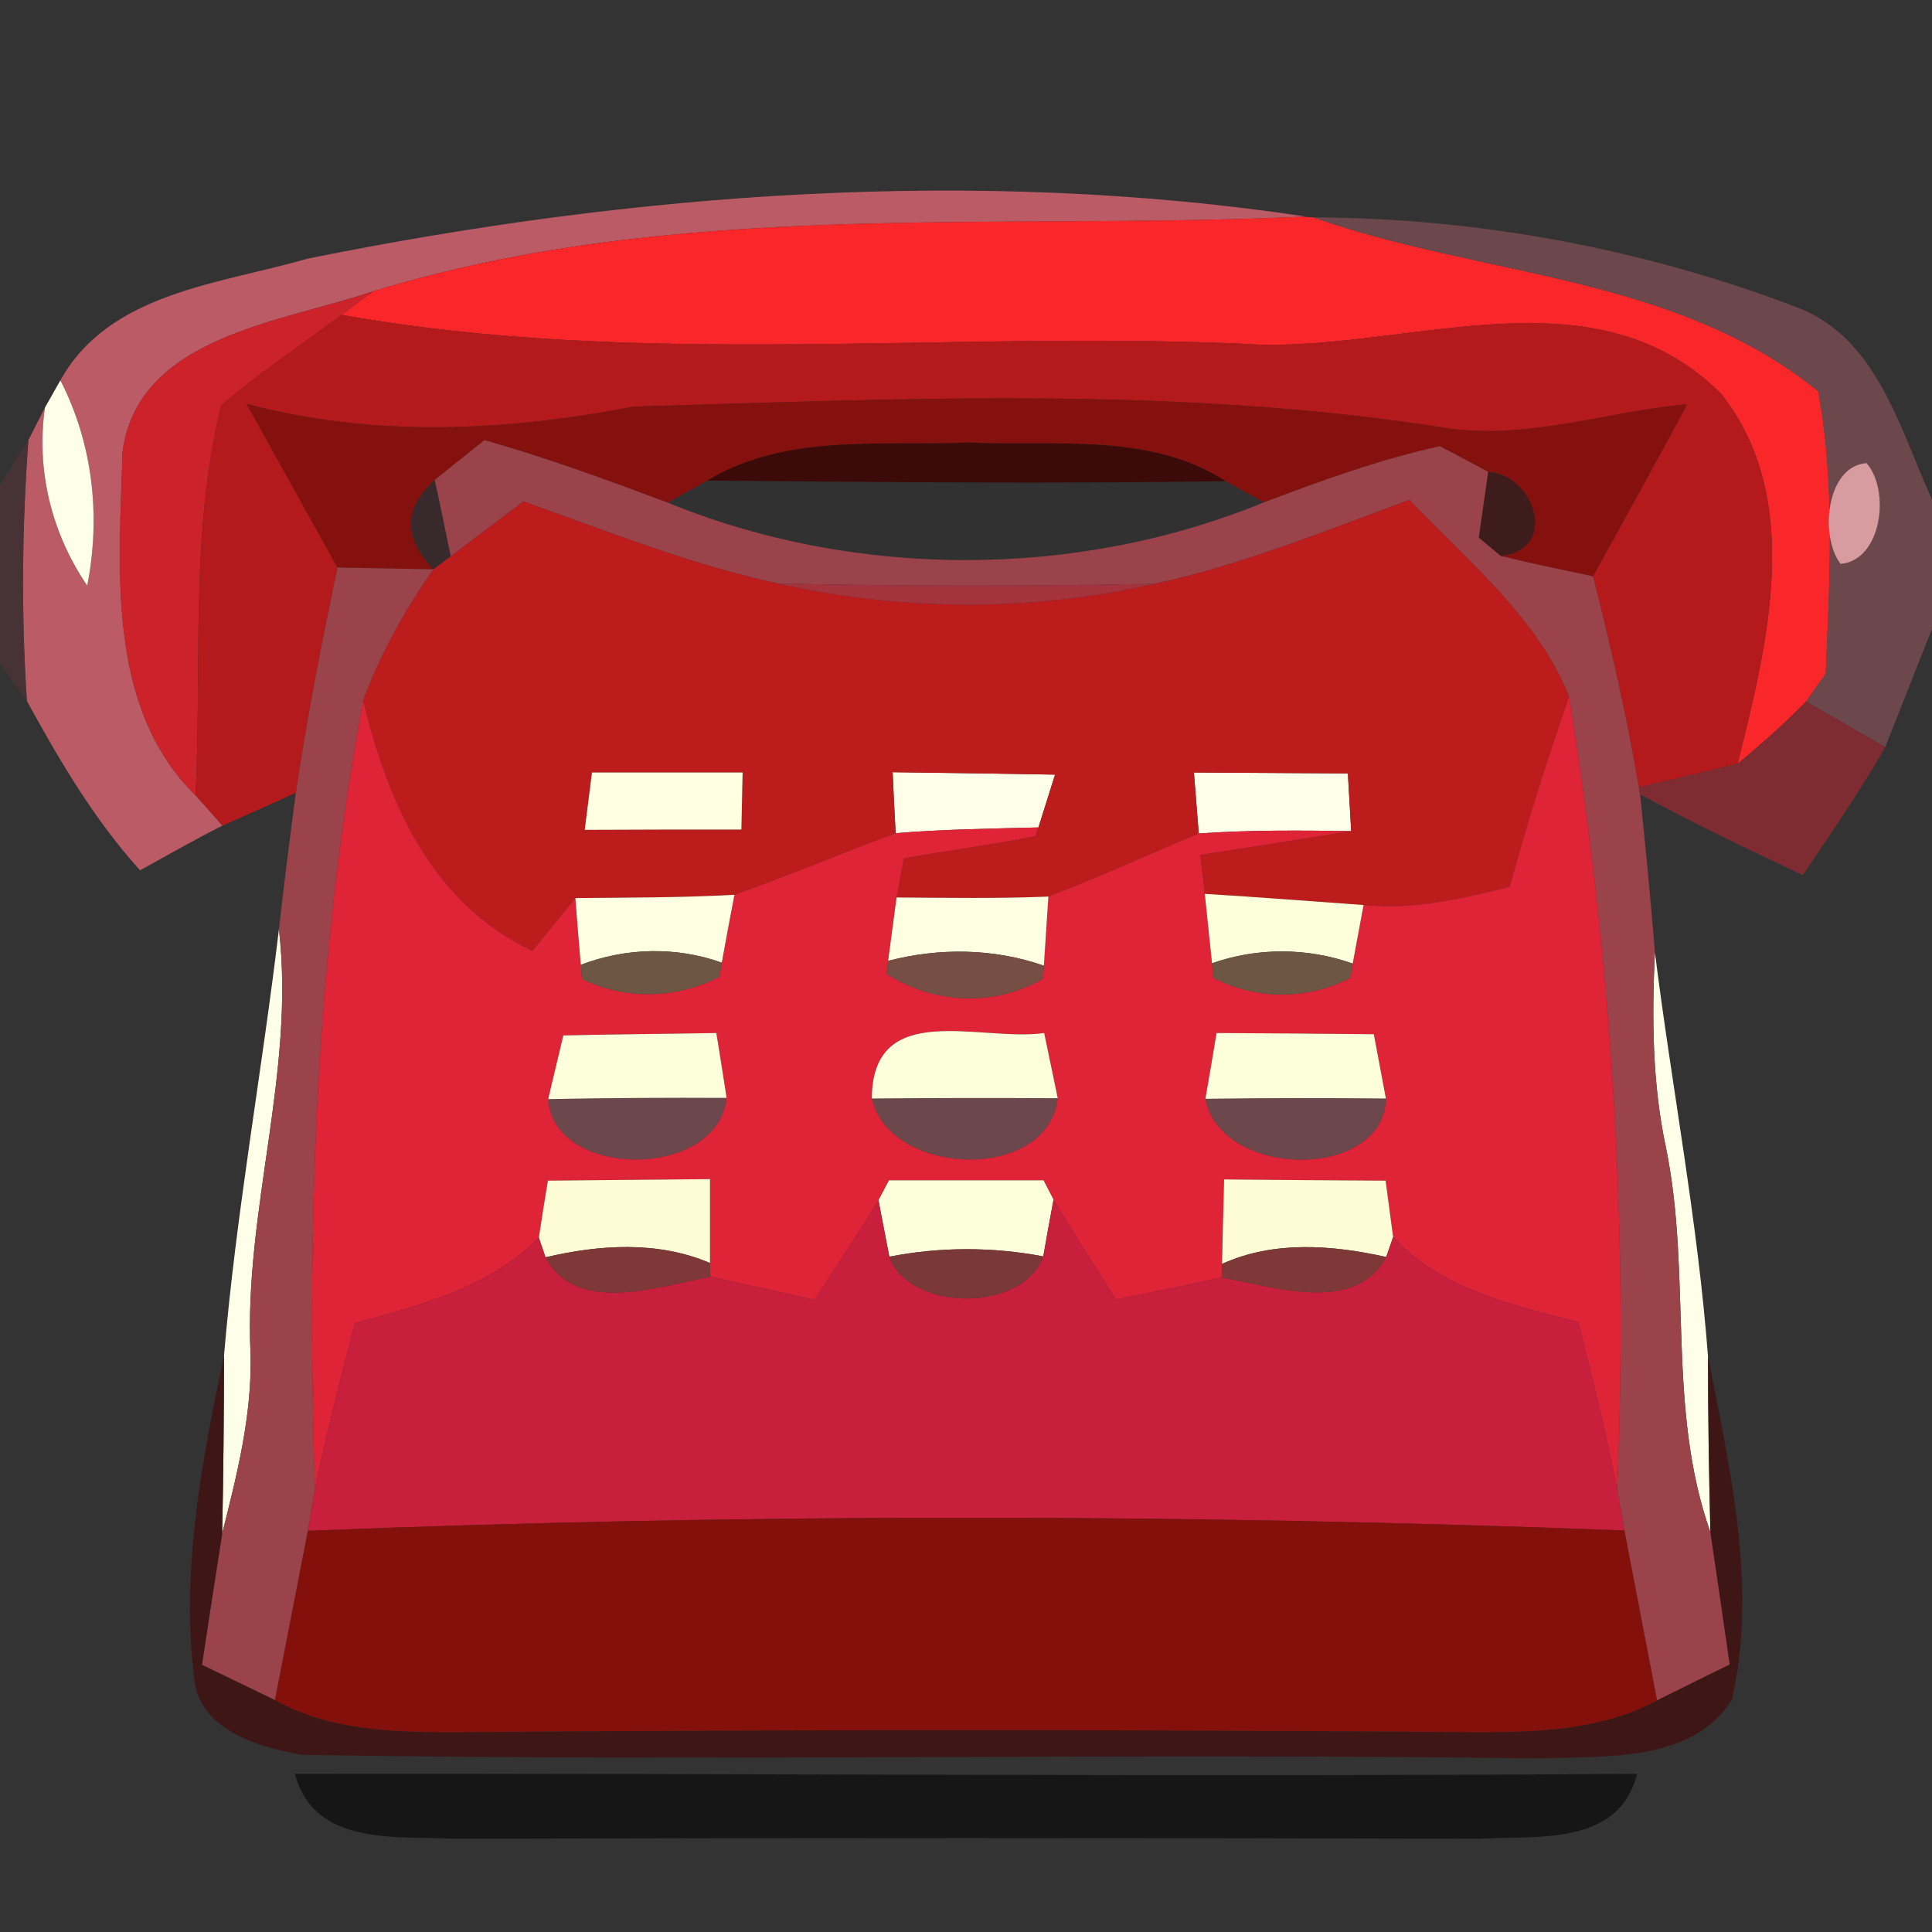 <?xml version="1.0" encoding="UTF-8" ?>
<!DOCTYPE svg PUBLIC "-//W3C//DTD SVG 1.1//EN" "http://www.w3.org/Graphics/SVG/1.1/DTD/svg11.dtd">
<svg width="64pt" height="64pt" viewBox="0 0 64 64" version="1.1" xmlns="http://www.w3.org/2000/svg">
<rect x="0" y="0" width="64" height="64" fill="#333333" stroke="none"/>
<g id="#ba5b65ff">
<path fill="#ba5b65" opacity="1.00" d=" M 10.18 8.57 C 21.01 6.38 32.29 5.53 43.24 7.17 L 43.12 7.18 C 32.85 7.64 22.35 6.59 12.36 9.65 C 9.38 10.67 4.55 11.13 4.06 14.98 C 3.95 18.82 3.50 23.41 6.48 26.35 C 6.71 26.60 7.15 27.10 7.37 27.35 C 6.45 27.81 5.55 28.33 4.64 28.83 C 3.12 27.15 1.97 25.19 0.89 23.22 C 0.70 20.34 0.73 17.45 0.94 14.58 L 1.49 13.50 C 1.19 15.57 1.71 17.67 2.89 19.40 C 3.34 17.10 3.08 14.70 2.00 12.60 C 3.62 9.68 7.29 9.41 10.18 8.57 Z" />
</g>
<g id="#fa272aff">
<path fill="#fa272a" opacity="1.00" d=" M 12.36 9.65 C 22.35 6.59 32.85 7.64 43.12 7.18 L 43.51 7.20 C 49.06 9.17 55.47 9.09 60.23 12.96 C 60.80 16.04 60.61 19.21 60.48 22.32 L 59.83 23.24 C 59.11 23.97 58.35 24.65 57.56 25.30 C 58.54 21.37 59.78 16.52 57.01 13.04 C 52.67 8.71 46.31 11.81 41.01 11.38 C 31.12 10.97 21.12 12.18 11.31 10.43 L 12.36 9.65 Z" />
</g>
<g id="#71494eea">
<path fill="#71494e" opacity="0.92" d=" M 43.51 7.20 C 48.98 7.22 54.45 8.24 59.55 10.19 C 62.19 11.20 62.94 14.23 64.00 16.55 L 64.00 20.83 C 63.61 21.81 62.84 23.77 62.45 24.75 C 61.80 24.37 60.49 23.62 59.83 23.24 L 60.48 22.32 C 60.61 19.21 60.80 16.04 60.23 12.96 C 55.47 9.09 49.06 9.17 43.51 7.20 M 60.97 18.68 C 62.34 18.57 62.63 16.24 61.83 15.34 C 60.49 15.44 60.27 17.77 60.97 18.68 Z" />
<path fill="#71494e" opacity="0.92" d=" M 18.16 36.41 C 20.13 36.37 22.10 36.36 24.07 36.37 C 23.79 39.09 18.33 39.08 18.16 36.41 Z" />
<path fill="#71494e" opacity="0.92" d=" M 28.88 36.39 C 30.93 36.37 32.99 36.37 35.04 36.38 C 34.70 39.19 29.47 38.98 28.88 36.39 Z" />
<path fill="#71494e" opacity="0.92" d=" M 39.93 36.40 C 41.92 36.37 43.91 36.37 45.91 36.39 C 45.84 39.13 40.43 39.05 39.93 36.40 Z" />
</g>
<g id="#cc222aff">
<path fill="#cc222a" opacity="1.00" d=" M 4.06 14.98 C 4.55 11.13 9.38 10.67 12.36 9.65 L 11.31 10.43 C 9.99 11.43 8.59 12.34 7.33 13.42 C 6.29 17.63 6.69 22.05 6.48 26.35 C 3.50 23.41 3.95 18.82 4.06 14.98 Z" />
</g>
<g id="#b41a1cff">
<path fill="#b41a1c" opacity="1.00" d=" M 7.33 13.42 C 8.59 12.34 9.99 11.43 11.31 10.43 C 21.12 12.18 31.12 10.97 41.01 11.38 C 46.31 11.81 52.67 8.71 57.01 13.04 C 59.78 16.52 58.54 21.37 57.56 25.30 C 56.74 25.50 55.11 25.89 54.29 26.08 C 53.89 23.73 53.36 21.40 52.77 19.09 C 53.81 17.19 54.87 15.30 55.89 13.39 C 53.27 13.63 50.69 14.55 48.04 14.20 C 39.10 12.77 29.99 13.21 20.99 13.47 C 16.73 14.29 12.40 14.50 8.17 13.38 C 9.17 15.19 10.18 16.99 11.18 18.80 C 10.66 21.27 10.17 23.76 9.80 26.26 C 9.20 26.54 7.98 27.08 7.37 27.35 C 7.15 27.10 6.71 26.60 6.48 26.35 C 6.69 22.05 6.29 17.63 7.33 13.42 Z" />
</g>
<g id="#ffffe9ff">
<path fill="#ffffe9" opacity="1.00" d=" M 1.49 13.50 C 1.62 13.27 1.87 12.83 2.00 12.60 C 3.08 14.70 3.34 17.10 2.89 19.40 C 1.71 17.67 1.19 15.57 1.49 13.50 Z" />
<path fill="#ffffe9" opacity="1.00" d=" M 29.57 25.58 C 31.36 25.60 33.15 25.63 34.95 25.66 C 34.81 26.10 34.54 26.97 34.40 27.41 C 32.82 27.45 31.24 27.47 29.67 27.60 C 29.64 27.10 29.59 26.08 29.57 25.58 Z" />
<path fill="#ffffe9" opacity="1.00" d=" M 39.55 25.59 C 41.25 25.60 42.95 25.61 44.65 25.62 C 44.68 26.10 44.73 27.05 44.76 27.53 C 43.08 27.51 41.39 27.49 39.71 27.61 C 39.67 27.11 39.59 26.09 39.55 25.59 Z" />
<path fill="#ffffe9" opacity="1.00" d=" M 7.42 44.91 C 7.82 40.18 8.68 35.50 9.24 30.78 C 9.79 35.54 8.07 40.12 8.30 44.86 C 8.35 46.89 7.85 48.85 7.36 50.80 C 7.40 48.84 7.42 46.87 7.42 44.91 Z" />
<path fill="#ffffe9" opacity="1.00" d=" M 54.82 31.54 C 55.38 36.01 56.24 40.44 56.58 44.94 C 56.58 46.88 56.61 48.82 56.66 50.76 C 55.20 46.64 56.05 42.24 55.19 38.03 C 54.73 35.89 54.72 33.71 54.82 31.54 Z" />
</g>
<g id="#84110dff">
<path fill="#84110d" opacity="1.00" d=" M 8.17 13.38 C 12.40 14.50 16.73 14.29 20.99 13.47 C 29.99 13.21 39.10 12.77 48.04 14.20 C 50.69 14.55 53.27 13.63 55.89 13.39 C 54.87 15.30 53.81 17.19 52.77 19.09 C 51.75 18.88 50.73 18.66 49.72 18.42 C 51.65 18.19 50.84 15.73 49.30 15.63 C 48.90 15.42 48.10 14.99 47.70 14.78 C 45.70 15.22 43.78 15.92 41.87 16.64 L 40.60 15.94 C 38.07 14.31 34.93 14.79 32.07 14.66 C 29.18 14.78 26.02 14.35 23.43 15.92 L 22.12 16.65 C 20.11 15.90 18.10 15.16 16.05 14.58 C 15.63 14.91 14.81 15.57 14.40 15.90 C 13.37 16.83 13.35 17.81 14.36 18.86 C 13.57 18.85 11.98 18.81 11.18 18.80 C 10.18 16.99 9.17 15.19 8.17 13.38 Z" />
</g>
<g id="#503336b0">
<path fill="#503336" opacity="0.69" d=" M 0.00 16.07 L 0.94 14.58 C 0.73 17.45 0.70 20.34 0.89 23.22 L 0.00 21.98 L 0.00 16.07 Z" />
</g>
<g id="#9a434aff">
<path fill="#9a434a" opacity="1.00" d=" M 14.40 15.90 C 14.81 15.57 15.63 14.91 16.05 14.58 C 18.10 15.16 20.11 15.90 22.12 16.65 C 28.32 19.19 35.67 19.19 41.87 16.64 C 43.78 15.92 45.70 15.22 47.70 14.78 C 48.10 14.99 48.90 15.42 49.30 15.63 C 49.22 16.17 49.07 17.27 48.99 17.81 L 49.72 18.42 C 50.73 18.66 51.75 18.88 52.77 19.09 C 53.36 21.40 53.89 23.73 54.29 26.08 L 54.33 26.31 C 54.51 28.05 54.68 29.79 54.82 31.54 C 54.72 33.71 54.73 35.89 55.19 38.03 C 56.05 42.24 55.20 46.64 56.66 50.76 C 56.88 52.22 57.09 53.68 57.30 55.14 C 56.70 55.43 55.49 56.03 54.89 56.33 C 54.53 54.45 54.17 52.57 53.81 50.70 C 53.75 50.36 53.63 49.67 53.57 49.33 C 53.95 40.55 53.38 31.76 51.98 23.08 C 50.91 20.42 48.61 18.59 46.69 16.56 C 43.91 17.58 41.15 18.71 38.25 19.34 C 34.08 19.42 29.92 19.42 25.76 19.33 C 22.87 18.70 20.12 17.60 17.34 16.61 C 16.54 17.22 15.73 17.82 14.93 18.43 C 14.80 17.80 14.54 16.53 14.40 15.90 Z" />
<path fill="#9a434a" opacity="1.00" d=" M 11.18 18.80 C 11.98 18.81 13.57 18.85 14.36 18.86 C 13.41 20.21 12.61 21.66 12.03 23.20 C 10.43 31.82 10.16 40.59 10.43 49.34 C 10.37 49.68 10.26 50.37 10.20 50.71 C 9.84 52.58 9.47 54.45 9.11 56.32 C 8.50 56.03 7.30 55.44 6.69 55.15 C 6.91 53.70 7.13 52.25 7.36 50.80 C 7.85 48.85 8.35 46.89 8.30 44.86 C 8.07 40.12 9.79 35.54 9.24 30.78 C 9.41 29.27 9.60 27.77 9.80 26.26 C 10.17 23.76 10.66 21.27 11.18 18.80 Z" />
</g>
<g id="#3d0403db">
<path fill="#3d0403" opacity="0.86" d=" M 23.43 15.92 C 26.02 14.35 29.18 14.78 32.07 14.66 C 34.93 14.79 38.07 14.31 40.60 15.94 C 34.88 16.03 29.15 15.97 23.43 15.92 Z" />
</g>
<g id="#d89ba0ff">
<path fill="#d89ba0" opacity="1.00" d=" M 60.97 18.68 C 60.27 17.77 60.49 15.44 61.83 15.34 C 62.63 16.24 62.34 18.57 60.97 18.68 Z" />
</g>
<g id="#3e1e2271">
<path fill="#3e1e22" opacity="0.44" d=" M 14.36 18.86 C 13.35 17.81 13.37 16.83 14.40 15.90 C 14.54 16.53 14.80 17.80 14.93 18.43 L 14.36 18.86 Z" />
</g>
<g id="#0604040e">
<path fill="#060404" opacity="0.05" d=" M 23.43 15.92 C 29.15 15.97 34.88 16.03 40.60 15.94 L 41.87 16.64 C 35.67 19.19 28.32 19.19 22.12 16.65 L 23.43 15.92 Z" />
</g>
<g id="#460f0fa1">
<path fill="#460f0f" opacity="0.63" d=" M 49.30 15.63 C 50.84 15.73 51.65 18.19 49.72 18.42 L 48.99 17.81 C 49.07 17.27 49.22 16.17 49.30 15.63 Z" />
</g>
<g id="#bd1c1cff">
<path fill="#bd1c1c" opacity="1.00" d=" M 14.93 18.43 C 15.73 17.82 16.54 17.22 17.34 16.61 C 20.12 17.60 22.87 18.70 25.76 19.33 C 29.86 20.25 34.15 20.27 38.25 19.34 C 41.15 18.71 43.91 17.58 46.69 16.56 C 48.61 18.59 50.91 20.42 51.98 23.08 C 51.25 25.16 50.59 27.26 50.01 29.38 C 48.43 29.77 46.81 30.15 45.17 29.98 C 43.42 29.85 41.66 29.72 39.91 29.61 L 39.76 28.32 C 41.43 28.06 43.10 27.80 44.76 27.53 C 44.73 27.05 44.68 26.10 44.65 25.62 C 42.95 25.61 41.25 25.60 39.55 25.59 C 39.59 26.09 39.67 27.11 39.71 27.61 C 38.05 28.30 36.41 29.06 34.73 29.70 C 33.05 29.77 31.38 29.74 29.70 29.73 L 29.94 28.43 C 31.39 28.18 32.85 27.98 34.29 27.70 L 34.40 27.41 C 34.54 26.97 34.81 26.10 34.95 25.66 C 33.15 25.63 31.36 25.60 29.57 25.58 C 29.59 26.08 29.64 27.10 29.67 27.60 C 27.88 28.26 26.12 29.01 24.33 29.64 C 22.57 29.74 20.81 29.73 19.06 29.75 C 18.70 30.19 17.99 31.07 17.63 31.50 C 14.30 29.92 12.85 26.60 12.03 23.20 C 12.61 21.66 13.41 20.21 14.36 18.86 L 14.93 18.43 M 19.61 25.59 C 19.55 26.06 19.43 27.02 19.37 27.49 C 21.10 27.48 22.83 27.48 24.56 27.48 C 24.57 27.01 24.59 26.06 24.60 25.59 C 22.94 25.59 21.28 25.59 19.61 25.59 Z" />
</g>
<g id="#a5333dff">
<path fill="#a5333d" opacity="1.00" d=" M 25.76 19.33 C 29.92 19.42 34.08 19.42 38.25 19.34 C 34.15 20.27 29.86 20.25 25.76 19.33 Z" />
</g>
<g id="#832c32ef">
<path fill="#832c32" opacity="0.94" d=" M 57.56 25.30 C 58.35 24.65 59.11 23.97 59.83 23.24 C 60.49 23.62 61.80 24.37 62.45 24.75 C 61.62 26.21 60.66 27.59 59.72 28.99 C 57.90 28.13 56.09 27.27 54.33 26.31 L 54.29 26.08 C 55.11 25.89 56.74 25.50 57.56 25.30 Z" />
</g>
<g id="#e02438ff">
<path fill="#e02438" opacity="1.00" d=" M 12.03 23.20 C 12.85 26.60 14.30 29.92 17.63 31.50 C 17.99 31.07 18.70 30.19 19.06 29.75 C 19.10 30.30 19.19 31.41 19.24 31.96 L 19.28 32.43 C 20.71 33.13 22.41 33.09 23.83 32.36 L 23.91 31.89 C 24.01 31.33 24.22 30.20 24.33 29.64 C 26.12 29.01 27.88 28.26 29.67 27.60 C 31.24 27.47 32.82 27.45 34.40 27.41 L 34.29 27.70 C 32.85 27.98 31.39 28.18 29.94 28.43 L 29.70 29.73 C 29.63 30.26 29.49 31.30 29.42 31.83 L 29.37 32.26 C 30.93 33.26 32.94 33.36 34.55 32.42 L 34.58 31.99 C 34.62 31.41 34.69 30.27 34.73 29.70 C 36.41 29.06 38.05 28.30 39.71 27.61 C 41.39 27.49 43.08 27.51 44.76 27.53 C 43.10 27.80 41.43 28.06 39.76 28.32 L 39.91 29.61 C 39.97 30.19 40.09 31.34 40.15 31.91 L 40.20 32.39 C 41.61 33.13 43.32 33.13 44.73 32.39 L 44.81 31.92 C 44.90 31.44 45.08 30.46 45.17 29.98 C 46.81 30.15 48.43 29.77 50.01 29.38 C 50.59 27.26 51.25 25.16 51.98 23.08 C 53.38 31.76 53.95 40.55 53.57 49.33 C 53.20 47.47 52.75 45.63 52.28 43.80 C 50.09 43.23 47.75 42.71 46.15 40.98 C 46.09 40.51 45.96 39.58 45.90 39.11 C 44.12 39.10 42.33 39.09 40.55 39.07 C 40.53 39.77 40.50 41.17 40.48 41.87 L 40.47 42.32 C 39.59 42.51 37.85 42.87 36.97 43.05 C 36.27 41.95 35.56 40.86 34.90 39.74 L 34.57 39.10 C 32.86 39.10 31.15 39.10 29.45 39.10 L 29.10 39.76 C 28.42 40.88 27.70 41.97 26.98 43.06 C 26.11 42.87 24.39 42.48 23.53 42.29 L 23.52 41.84 C 23.52 41.14 23.52 39.75 23.52 39.06 C 21.73 39.08 19.94 39.09 18.15 39.11 C 18.07 39.58 17.92 40.52 17.85 41.00 C 16.21 42.65 13.94 43.24 11.76 43.83 C 11.28 45.66 10.81 47.49 10.43 49.34 C 10.16 40.59 10.43 31.82 12.03 23.20 M 18.66 34.30 C 18.54 34.83 18.28 35.88 18.16 36.41 C 18.33 39.08 23.79 39.09 24.07 36.37 C 23.99 35.84 23.82 34.76 23.73 34.22 C 22.04 34.25 20.35 34.26 18.66 34.30 M 28.88 36.39 C 29.47 38.98 34.70 39.19 35.04 36.38 C 34.93 35.84 34.70 34.76 34.59 34.22 C 32.48 34.52 28.90 33.07 28.88 36.39 M 40.30 34.22 C 40.21 34.76 40.03 35.85 39.93 36.40 C 40.43 39.05 45.84 39.13 45.91 36.39 C 45.81 35.86 45.61 34.79 45.51 34.26 C 43.77 34.24 42.04 34.23 40.30 34.22 Z" />
</g>
<g id="#ffffe1ff">
<path fill="#ffffe1" opacity="1.00" d=" M 19.61 25.59 C 21.28 25.59 22.94 25.59 24.60 25.59 C 24.59 26.06 24.57 27.01 24.56 27.48 C 22.83 27.48 21.10 27.48 19.37 27.49 C 19.43 27.02 19.55 26.06 19.61 25.59 Z" />
<path fill="#ffffe1" opacity="1.00" d=" M 19.06 29.75 C 20.81 29.73 22.57 29.74 24.33 29.64 C 24.22 30.20 24.01 31.33 23.91 31.89 C 22.41 31.35 20.73 31.39 19.24 31.96 C 19.19 31.41 19.10 30.30 19.06 29.75 Z" />
<path fill="#ffffe1" opacity="1.00" d=" M 29.42 31.83 C 29.49 31.30 29.63 30.26 29.70 29.73 C 31.38 29.74 33.05 29.77 34.73 29.70 C 34.69 30.27 34.62 31.41 34.58 31.99 C 32.92 31.41 31.11 31.39 29.42 31.83 Z" />
</g>
<g id="#fdffdbff">
<path fill="#fdffdb" opacity="1.00" d=" M 39.91 29.61 C 41.66 29.72 43.42 29.85 45.17 29.98 C 45.08 30.46 44.90 31.44 44.81 31.92 C 43.32 31.39 41.65 31.38 40.15 31.91 C 40.09 31.34 39.97 30.19 39.91 29.61 Z" />
<path fill="#fdffdb" opacity="1.00" d=" M 18.66 34.30 C 20.35 34.26 22.04 34.25 23.73 34.22 C 23.82 34.76 23.99 35.84 24.07 36.37 C 22.10 36.36 20.13 36.37 18.16 36.41 C 18.28 35.88 18.54 34.83 18.66 34.30 Z" />
<path fill="#fdffdb" opacity="1.00" d=" M 28.88 36.39 C 28.90 33.07 32.48 34.52 34.59 34.22 C 34.70 34.76 34.93 35.84 35.04 36.38 C 32.99 36.37 30.93 36.37 28.88 36.39 Z" />
<path fill="#fdffdb" opacity="1.00" d=" M 40.30 34.22 C 42.04 34.23 43.77 34.24 45.51 34.26 C 45.61 34.79 45.81 35.86 45.91 36.39 C 43.91 36.37 41.92 36.37 39.93 36.40 C 40.03 35.85 40.21 34.76 40.30 34.22 Z" />
<path fill="#fdffdb" opacity="1.00" d=" M 29.45 39.10 C 31.15 39.10 32.86 39.10 34.57 39.10 L 34.90 39.74 C 34.81 40.21 34.64 41.15 34.56 41.62 C 32.88 41.30 31.14 41.30 29.46 41.63 C 29.37 41.16 29.19 40.23 29.10 39.76 L 29.45 39.10 Z" />
</g>
<g id="#6d5644ff">
<path fill="#6d5644" opacity="1.00" d=" M 19.24 31.96 C 20.73 31.39 22.41 31.35 23.91 31.89 L 23.83 32.36 C 22.41 33.09 20.71 33.13 19.28 32.43 L 19.24 31.96 Z" />
<path fill="#6d5644" opacity="1.00" d=" M 40.15 31.91 C 41.65 31.38 43.32 31.39 44.81 31.92 L 44.73 32.39 C 43.32 33.13 41.61 33.13 40.20 32.39 L 40.15 31.91 Z" />
</g>
<g id="#774e43ff">
<path fill="#774e43" opacity="1.00" d=" M 29.42 31.83 C 31.11 31.39 32.92 31.41 34.58 31.99 L 34.55 32.42 C 32.94 33.36 30.93 33.26 29.37 32.26 L 29.42 31.83 Z" />
</g>
<g id="#fdfcd5ff">
<path fill="#fdfcd5" opacity="1.00" d=" M 18.15 39.11 C 19.94 39.09 21.73 39.08 23.52 39.06 C 23.52 39.75 23.52 41.14 23.52 41.84 C 21.79 41.10 19.86 41.23 18.07 41.65 L 17.85 41.00 C 17.92 40.52 18.07 39.58 18.15 39.11 Z" />
<path fill="#fdfcd5" opacity="1.00" d=" M 40.55 39.07 C 42.33 39.09 44.12 39.10 45.90 39.11 C 45.96 39.58 46.09 40.51 46.15 40.98 L 45.92 41.64 C 44.13 41.24 42.19 41.09 40.48 41.87 C 40.50 41.17 40.53 39.77 40.55 39.07 Z" />
</g>
<g id="#c71f3cff">
<path fill="#c71f3c" opacity="1.00" d=" M 26.98 43.06 C 27.70 41.97 28.42 40.88 29.10 39.76 C 29.19 40.23 29.37 41.16 29.46 41.63 C 30.14 43.47 33.89 43.48 34.56 41.62 C 34.64 41.15 34.81 40.21 34.90 39.74 C 35.56 40.86 36.27 41.95 36.97 43.05 C 37.85 42.87 39.59 42.51 40.47 42.32 C 42.18 42.61 44.88 43.56 45.92 41.64 L 46.15 40.98 C 47.75 42.71 50.09 43.23 52.28 43.80 C 52.75 45.63 53.20 47.47 53.57 49.33 C 53.63 49.67 53.75 50.36 53.81 50.70 C 39.29 50.14 24.72 50.13 10.20 50.71 C 10.26 50.37 10.37 49.68 10.43 49.34 C 10.81 47.49 11.28 45.66 11.76 43.83 C 13.94 43.24 16.21 42.65 17.85 41.00 L 18.07 41.65 C 19.11 43.58 21.82 42.61 23.53 42.29 C 24.39 42.48 26.11 42.87 26.98 43.06 Z" />
</g>
<g id="#7e3837ff">
<path fill="#7e3837" opacity="1.00" d=" M 18.07 41.65 C 19.86 41.23 21.79 41.10 23.52 41.84 L 23.53 42.29 C 21.82 42.61 19.11 43.58 18.07 41.65 Z" />
<path fill="#7e3837" opacity="1.00" d=" M 40.48 41.87 C 42.19 41.09 44.13 41.24 45.92 41.64 C 44.88 43.56 42.18 42.61 40.47 42.32 L 40.48 41.87 Z" />
</g>
<g id="#7b3838ff">
<path fill="#7b3838" opacity="1.00" d=" M 29.46 41.63 C 31.14 41.30 32.88 41.30 34.56 41.62 C 33.89 43.48 30.14 43.47 29.46 41.63 Z" />
</g>
<g id="#40100fd4">
<path fill="#40100f" opacity="0.83" d=" M 6.43 55.57 C 5.99 51.99 6.69 48.40 7.42 44.91 C 7.42 46.87 7.40 48.84 7.36 50.80 C 7.13 52.25 6.91 53.70 6.69 55.15 C 7.30 55.44 8.50 56.03 9.11 56.32 C 10.91 57.32 13.00 57.38 15.01 57.38 C 26.34 57.29 37.66 57.29 48.99 57.38 C 51.00 57.38 53.08 57.30 54.89 56.33 C 55.49 56.03 56.70 55.43 57.30 55.14 C 57.09 53.68 56.88 52.22 56.66 50.76 C 56.61 48.82 56.58 46.88 56.58 44.94 C 57.30 48.65 58.23 52.55 57.37 56.31 C 56.04 58.40 53.17 58.16 51.00 58.25 C 37.34 58.06 23.67 58.36 10.01 58.13 C 8.56 57.88 6.58 57.31 6.43 55.57 Z" />
</g>
<g id="#84100bff">
<path fill="#84100b" opacity="1.00" d=" M 10.20 50.71 C 24.72 50.13 39.29 50.14 53.81 50.70 C 54.17 52.57 54.53 54.45 54.89 56.33 C 53.08 57.30 51.00 57.38 48.99 57.38 C 37.66 57.29 26.34 57.29 15.01 57.38 C 13.00 57.38 10.91 57.32 9.11 56.32 C 9.47 54.45 9.84 52.58 10.20 50.71 Z" />
</g>
<g id="#121212e2">
<path fill="#121212" opacity="0.89" d=" M 9.77 58.76 C 24.59 58.74 39.41 58.87 54.23 58.76 C 53.63 61.17 50.90 60.80 49.04 60.91 C 37.70 60.88 26.35 60.88 15.01 60.91 C 13.14 60.81 10.40 61.17 9.77 58.76 Z" />
</g>
</svg>
